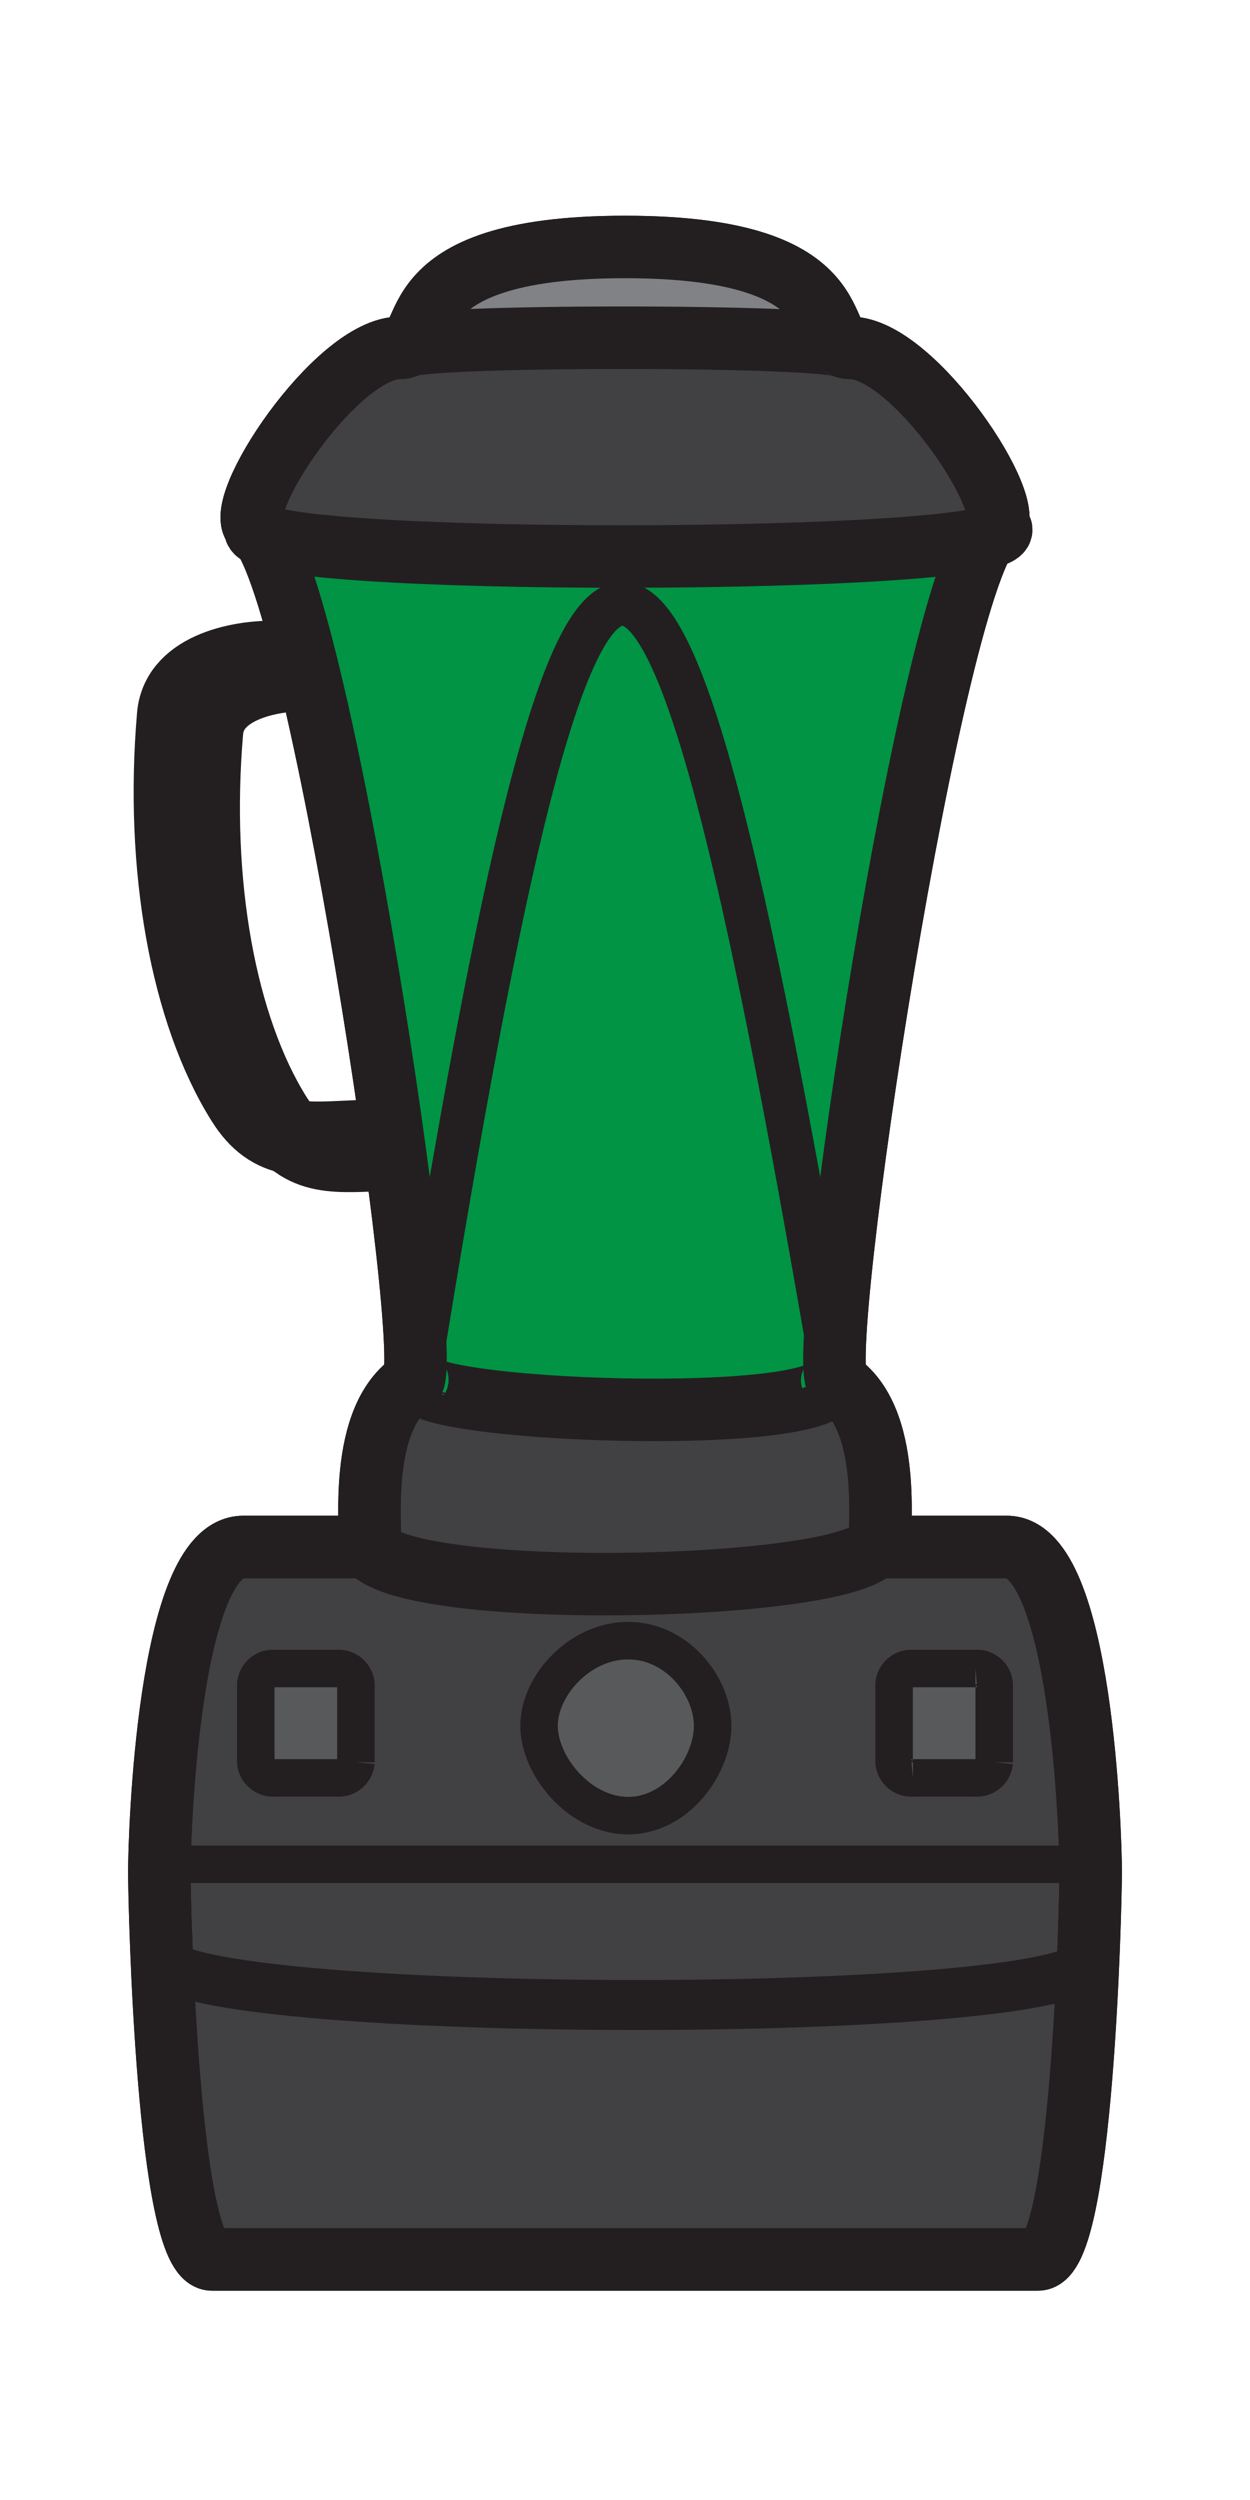 <svg id="Layer_1" data-name="Layer 1" xmlns="http://www.w3.org/2000/svg" viewBox="0 0 200 400">
  <defs>
    <style>
      .cls-1 {
        fill: #414042;
      }

      .cls-1, .cls-2, .cls-3, .cls-4, .cls-5, .cls-6, .cls-7, .cls-8, .cls-9 {
        stroke: #231f20;
        stroke-miterlimit: 10;
        fill-rule: evenodd;
      }

      .cls-1, .cls-4 {
        stroke-width: 10px;
      }

      .cls-2 {
        fill: #009444;
      }

      .cls-2, .cls-3 {
        stroke-width: 0.25px;
      }

      .cls-3 {
        fill: #808285;
      }

      .cls-4, .cls-5, .cls-6, .cls-8, .cls-9 {
        fill: none;
      }

      .cls-5 {
        stroke-width: 8px;
      }

      .cls-6, .cls-7 {
        stroke-width: 6px;
      }

      .cls-7 {
        fill: #58595b;
      }

      .cls-8 {
        stroke-width: 12px;
      }

      .cls-9 {
        stroke-width: 7px;
      }
    </style>
  </defs>
  <g>
    <path id="Background" class="cls-1" d="M174.51,299.461c0,5.59-1.35,62.049-8.43,62.049H33.92c-7.08,0-8.43-56.459-8.43-62.049,0-5.6,1.38-51.949,13.43-51.949H58.95c.98,0-2.41-19.89,7.01-26.369,3.97-2.74-15.23-129.927-25.03-136.707C36.72,81.526,53.74,55.657,63.96,55.657c5.99,0-2.02-16.14,36.04-16.14S130.05,55.657,136.04,55.657c10.22,0,27.24,25.869,23.03,28.779-9.8,6.78-29,133.967-25.03,136.707,9.42,6.48,6.03,26.369,7.01,26.369h20.03C173.13,247.513,174.51,293.862,174.51,299.461Z"/>
    <path id="Smoothie" class="cls-2" d="M133.66,220.143l-.62.16c3.23,8.34-70.23,5.61-66.08,0l-.58-.48C67.96,206.524,51.64,99.966,42.09,85.726c11.54,4.42,99.49,4.32,115.59.35C148.03,101.746,131.77,208.444,133.66,220.143Z"/>
    <path id="Lid" class="cls-3" d="M135.07,55.48l-.02.14c-.22-2.03-65.66-2.1-69.91-.24,3.84-2.14-.23-15.87,34.86-15.87C135.71,39.51,130.86,53.73,135.07,55.48Z"/>
    <path class="cls-4" d="M100,39.514c38.059,0,30.053,16.146,36.045,16.146,10.213,0,27.234,25.872,23.029,28.779-9.805,6.777-29.004,133.968-25.031,136.704,9.417,6.484,6.026,26.374,7.009,26.374h20.025c12.051,0,13.431,46.345,13.431,51.942,0,5.598-1.345,62.054-8.425,62.054H100"/>
    <path class="cls-4" d="M100,39.514c-38.059,0-30.053,16.146-36.045,16.146-10.213,0-27.234,25.872-23.029,28.779,9.805,6.777,29.004,133.968,25.031,136.704-9.417,6.484-6.026,26.374-7.009,26.374H38.923c-12.051,0-13.431,46.345-13.431,51.942,0,5.598,1.345,62.054,8.425,62.054H100"/>
    <path class="cls-5" d="M26.145,314.001c9.085,9.006,142.542,9.138,147.938-.02"/>
    <path class="cls-6" d="M174.093,298.292H25.907"/>
    <path id="Center_Dial" data-name="Center Dial" class="cls-7" d="M100.5,262.502c7.742,0,13.518,7.186,13.518,13.627,0,6.442-5.775,14.373-13.518,14.373S86.25,282.569,86.25,276.127,92.758,262.502,100.5,262.502Z"/>
    <path id="Left_Knob" data-name="Left Knob" class="cls-7" d="M43.93,266.965h10.013a2.786,2.786,0,0,1,3.003,2.499v12.498a2.786,2.786,0,0,1-3.003,2.499H43.93a2.787,2.787,0,0,1-3.004-2.499V269.464A2.787,2.787,0,0,1,43.93,266.965Z"/>
    <path id="Right_Knob" data-name="Right Knob" class="cls-7" d="M146.058,266.965h10.013a2.787,2.787,0,0,1,3.004,2.499v12.498a2.787,2.787,0,0,1-3.004,2.499h-10.013a2.786,2.786,0,0,1-3.003-2.499V269.464A2.786,2.786,0,0,1,146.058,266.965Z"/>
    <path class="cls-4" d="M58.948,247.516c5.279,8.632,75.442,7.197,81.103,0"/>
    <path class="cls-4" d="M66.958,220.308c-4.15,5.6,69.314,8.338,66.084,0"/>
    <path class="cls-8" d="M48.935,107.832c-4.69-.156-15.355,1.425-16.019,9.165-2.089,24.328,2.129,47.447,11.014,61.653,4.491,7.182,9.749,6.202,19.023,5.832"/>
    <path class="cls-4" d="M40.926,84.438c-3.954,6.339,123.862,5.946,119.149,0"/>
    <path class="cls-4" d="M64.956,55.659c-1.896-2.163,70.782-2.171,70.088,0"/>
    <path class="cls-9" d="M133.042,218.642C105.095,55.659,93.596,55.659,66.958,220.308"/>
    <path class="cls-8" d="M43.93,105.333c-4.69-.156-15.357,1.425-16.02,9.165-2.088,24.328,2.13,47.447,11.014,61.653,4.491,7.182,9.749,6.202,19.024,5.832"/>
    <path class="cls-4" d="M48.935,107.832c-4.69-.156-15.355,1.425-16.019,9.165"/>
  </g>
</svg>
